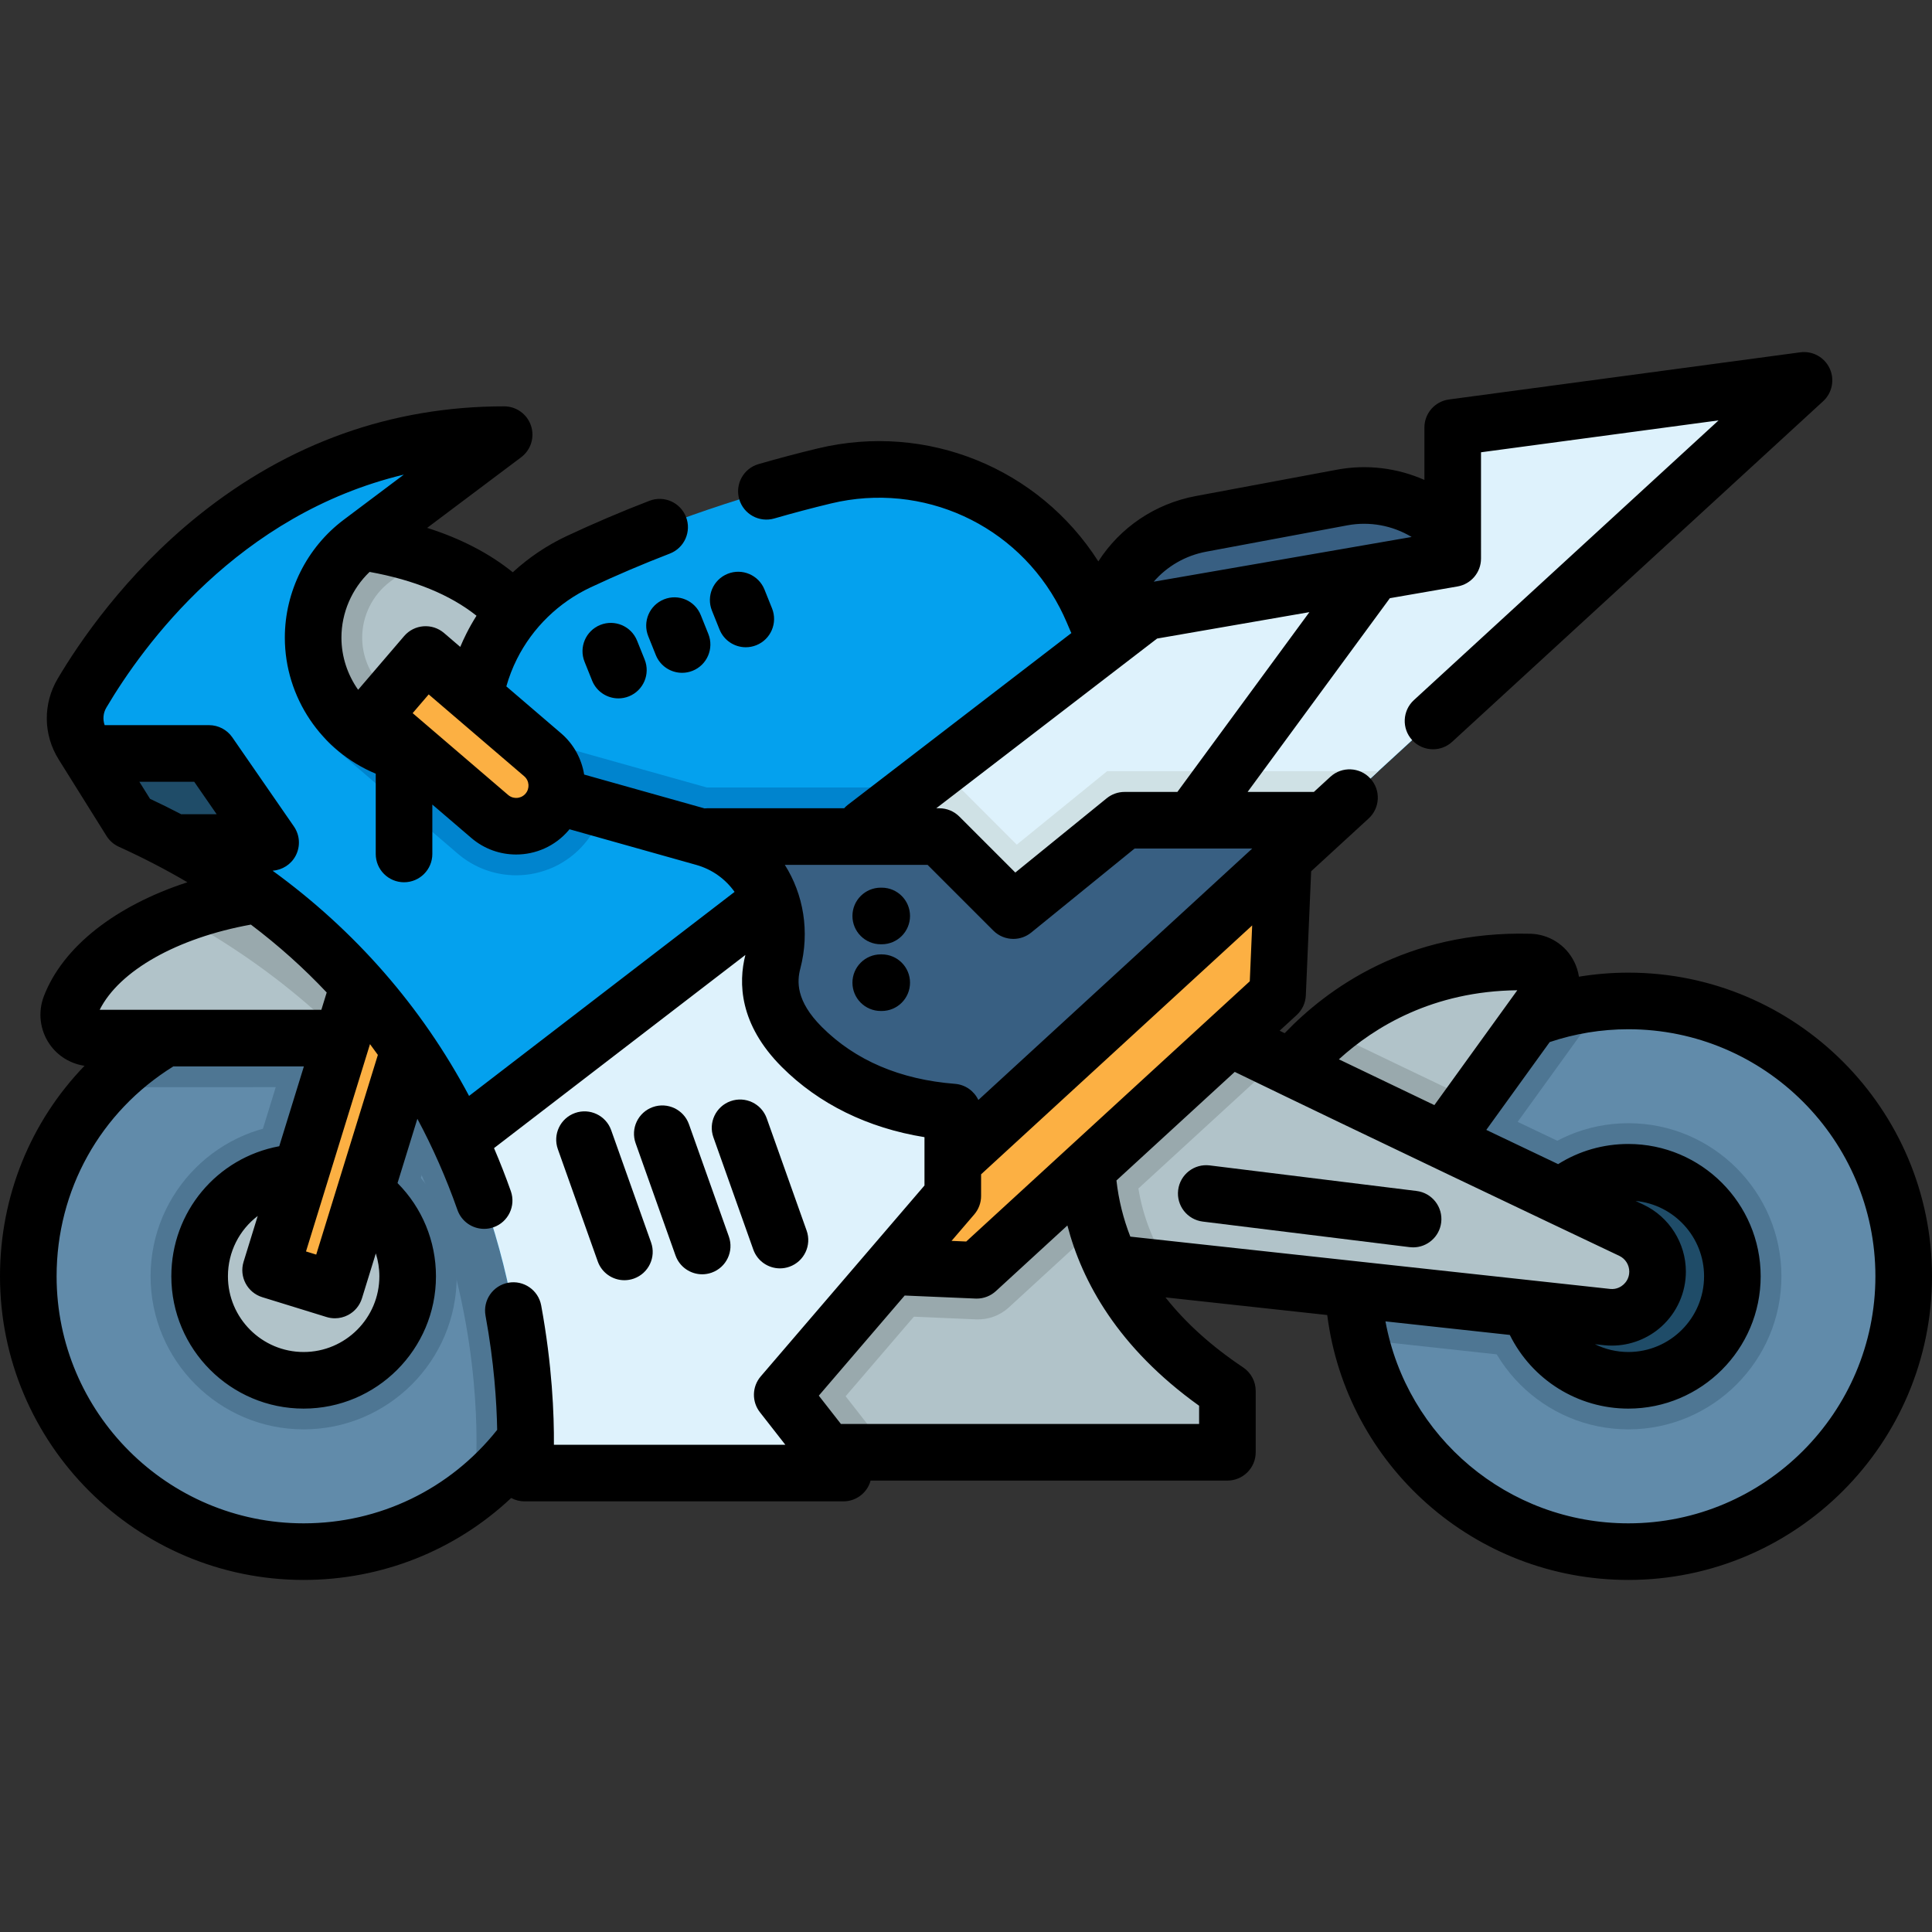 <!-- icon666.com - MILLIONS vector ICONS FREE --><svg version="1.1" id="Capa_1" xmlns="http://www.w3.org/2000/svg" xmlns:xlink="http://www.w3.org/1999/xlink" x="0px" y="0px" viewBox="0 0 512 512" style="enable-background:new 0 0 512 512;" xml:space="preserve"><rect x="0" y="0" width="512" height="512" fill="#333333" stroke="none"/><path style="fill:#385F82;" d="M292.262,181.413v-11.237c0-15.355,10.942-28.53,26.036-31.349l37.371-6.98 c19.62-3.664,37.746,11.39,37.746,31.349l0,0L292.262,181.413z"></path><path style="fill:#618BAA;" d="M504.5,338.232c0,40.3-32.67,72.97-72.97,72.97c-34.54,0-63.47-23.99-71.03-56.22 c-1.27-5.38-1.94-10.99-1.94-16.75c0-7.29,1.07-14.33,3.06-20.97c3.5-11.7,9.86-22.16,18.27-30.59 c11.42-11.44,26.62-19.11,43.57-20.96c2.65-0.3,5.34-0.45,8.07-0.45C471.83,265.262,504.5,297.932,504.5,338.232z"></path><g><path style="fill:#4E7693;" d="M423.46,265.712c-0.58,2.21-1.57,4.32-2.96,6.24l-40.26,55.77l-18.62-10.46 c3.5-11.7,9.86-22.16,18.27-30.59C391.31,275.232,406.51,267.562,423.46,265.712z"></path><path style="fill:#4E7693;" d="M452.27,336.987c0,13.85-11.26,25.12-25.09,25.12c-0.87,0-1.74-0.05-2.6-0.14l-64.08-6.99 c-1.27-5.38-1.94-10.99-1.94-16.75c0-20.13,8.15-38.35,21.33-51.56c17.21,8.23,36.72,17.52,58.04,27.63 C446.64,318.427,452.27,327.337,452.27,336.987z"></path><path style="fill:#4E7693;" d="M431.53,378.796c-22.368,0-40.566-18.198-40.566-40.566s18.198-40.566,40.566-40.566 s40.566,18.198,40.566,40.566S453.898,378.796,431.53,378.796z"></path></g><circle style="fill:#1F4C68;" cx="431.53" cy="338.23" r="27.566"></circle><path style="fill:#618BAA;" d="M153.44,338.232c0,17.74-6.33,33.99-16.85,46.64c-3.32,3.99-7.05,7.62-11.14,10.83 c-12.39,9.71-28.01,15.5-44.98,15.5c-40.3,0-72.97-32.67-72.97-72.97c0-19.41,7.58-37.04,19.94-50.12 c13.3-14.07,32.14-22.85,53.03-22.85c0.22,0,0.45,0,0.67,0.01C121.13,265.622,153.44,298.152,153.44,338.232z"></path><g><path style="fill:#4E7693;" d="M153.44,338.232c0,17.74-6.33,33.99-16.85,46.64c-3.32,3.99-7.05,7.62-11.14,10.83l0.61-6.53 c0.02-0.26,2.37-28.7-8.61-62.55c-7.74-23.91-19.89-44.4-36.31-61.35C121.13,265.622,153.44,298.152,153.44,338.232z"></path><path style="fill:#4E7693;" d="M136.59,384.867v-1.83c0-28.92-7.57-55.53-22.47-79.27l-10.31,33.41 c-2.91,9.41-11.57,15.45-20.94,15.45c-2.14,0-4.32-0.32-6.47-0.98c-11.56-3.57-18.05-15.84-14.48-27.4l11.16-36.14H27.44 c13.3-14.07,32.14-22.85,53.03-22.85c40.3,0,72.97,32.67,72.97,72.97C153.44,355.967,147.11,372.217,136.59,384.867z"></path><path style="fill:#4E7693;" d="M80.47,378.796c-22.368,0-40.566-18.198-40.566-40.566s18.198-40.566,40.566-40.566 s40.566,18.198,40.566,40.566S102.838,378.796,80.47,378.796z"></path></g><g><circle style="fill:#B1C3C9;" cx="80.47" cy="338.23" r="27.566"></circle><path style="fill:#B1C3C9;" d="M147.94,275.107H24.37c-4.33,0-7.3-4.35-5.75-8.4c3.82-9.96,14.26-18.51,28.58-24.07 c11.09-4.32,24.5-6.84,38.95-6.84c33.1,0,60.77,13.24,67.53,30.91C155.23,270.757,152.27,275.107,147.94,275.107z"></path></g><path style="fill:#99A9AD;" d="M147.94,275.107H91.13c-3.17-3.16-6.48-6.23-9.93-9.19c-11.49-9.87-23.49-17.66-34-23.28 c11.09-4.32,24.5-6.84,38.95-6.84c33.1,0,60.77,13.24,67.53,30.91C155.23,270.757,152.27,275.107,147.94,275.107z"></path><path style="fill:#B1C3C9;" d="M409.97,264.337l-19.7,27.29l-13.78,19.08l-38.62-21.71c0,0,4.54-7.67,14.12-15.73 c10.95-9.23,28.51-18.97,53.4-18.31C410.12,255.077,412.74,260.507,409.97,264.337z"></path><path style="fill:#99A9AD;" d="M390.27,291.627l-13.78,19.08l-38.62-21.71c0,0,4.54-7.67,14.12-15.73 C363.23,278.687,376.07,284.837,390.27,291.627z"></path><path style="fill:#B1C3C9;" d="M439.27,336.978c0,6.77-5.5,12.12-12.11,12.12c-0.41,0-0.83-0.02-1.25-0.06l-115.62-12.61h-0.03 l-115.83-12.63l95.64-62.89l3.42-2.25c0.06,0.18,1.43,0.97,3.85,2.24c3.32,1.75,8.62,4.4,15.26,7.68 c7.29,3.59,16.2,7.93,25.89,12.61c33.88,16.36,77.23,36.96,93.86,44.85C436.58,328.038,439.27,332.298,439.27,336.978z"></path><path style="fill:#99A9AD;" d="M301.69,314.958c1.24,7.64,4.1,14.81,8.57,21.47l-115.83-12.63l95.64-62.89l3.42-2.25 c0.06,0.18,1.43,0.97,3.85,2.24c3.32,1.75,8.62,4.4,15.26,7.68c7.29,3.59,16.2,7.93,25.89,12.61L301.69,314.958z"></path><path style="fill:#B1C3C9;" d="M325.28,368.608v16.26H184.03v-110.79l79.73-0.13l31.34-0.05c0,0-5.46,10.36-6.81,25.32 c-0.7,7.66-0.33,16.53,2.41,25.83C294.94,339.478,304.87,354.968,325.28,368.608z"></path><g><path style="fill:#99A9AD;" d="M290.7,325.048l-23.37,21.45c-2.35,2.15-5.45,3.28-8.63,3.15l-74.63-3.2l79.69-72.5l31.34-0.05 c0,0-5.46,10.36-6.81,25.32C287.59,306.878,287.96,315.748,290.7,325.048z"></path><path style="fill:#99A9AD;" d="M295.1,273.902c0,0-5.46,10.36-6.81,25.32l-7.43,4.63l-56.76,66.17l11.6,14.85h-51.67v-110.79 L295.1,273.902z"></path></g><rect x="85.101" y="247.823" transform="matrix(-0.956 -0.295 0.295 -0.956 96.955 603.753)" style="fill:#FCB043;" width="17.834" height="93.48"></rect><path style="fill:#B1C3C9;" d="M148.13,195.542H76v-53.27c8.24-0.09,22.55,0.58,36.26,5.21 C130.74,153.712,148.13,167.132,148.13,195.542z"></path><path style="fill:#99A9AD;" d="M140.49,195.542H76v-53.27c8.24-0.09,22.55,0.58,36.26,5.21l-8.87,6.66 c-4.64,3.48-7.41,9.03-7.41,14.83c0,3.05,0.76,6.08,2.2,8.75c0.46,0.87,0.98,1.68,1.57,2.46c2.46,3.23,5.84,5.54,9.77,6.65 L140.49,195.542z"></path><path style="fill:#1F4C68;" d="M154.84,223.661c-4.52,5.27-11.1,8.3-18.05,8.3c-4.12,0-8.15-1.07-11.69-3.08v-35.75 c0-0.64,0.01-1.28,0.04-1.91c0.28-7.04,2.07-13.81,5.14-19.91l21.98,18.83c4.82,4.14,7.74,9.9,8.23,16.23 S158.97,218.842,154.84,223.661z"></path><polygon style="fill:#FCB043;" points="340.35,221.847 338.565,263.471 258.841,336.64 216.173,334.81 "></polygon><path style="fill:#04A1EE;" d="M478.08,100.798l-112.81,103.57l-14.16,13l-101.61,93.29h-55.07v-66.38H125.1v-51.15 c0-0.64,0.01-1.28,0.04-1.91c0.28-7.04,2.07-13.81,5.14-19.91c4.83-9.66,12.85-17.65,23.03-22.43c23.65-11.1,46.25-18.21,65.2-22.76 c27.72-6.66,56.15,6.6,69.06,31.59c0.69,1.33,1.33,2.69,1.93,4.08l1.12,2.6l12.92-2.24l81.44-14.12v-34.73L478.08,100.798z"></path><path style="fill:#0084CE;" d="M365.27,204.368l-14.16,13l-101.61,93.29h-55.07v-66.38H125.1v-51.15c0-0.64,0.01-1.28,0.04-1.91 l38.11,10.72l24.08,6.76h66.98l15.14,15.14l23.95-19.47L365.27,204.368L365.27,204.368z"></path><polygon style="fill:#DEF2FC;" points="478.08,100.798 365.27,204.368 351.11,217.368 249.5,310.658 194.43,310.658 194.43,245.998 242.97,208.698 303.54,162.148 384.98,148.028 384.98,113.298 "></polygon><polygon style="fill:#CFE1E5;" points="365.27,204.368 351.11,217.368 249.5,310.658 194.43,310.658 194.43,245.998 242.97,208.698 254.31,208.698 269.45,223.838 293.4,204.368 "></polygon><polygon style="fill:#385F82;" points="351.11,217.368 249.5,310.658 194.43,310.658 194.43,244.278 177.43,244.278 177.43,221.698 248.93,221.698 268.55,241.318 298.02,217.368 "></polygon><path style="fill:#04A1EE;" d="M252.5,316.95l-45.2,52.69l16.2,20.73H139c0,0,3.97-42.8-17.31-88.47 c-13.18-28.26-36.02-57.63-75.48-78.62c-3.72-1.98-7.59-3.89-11.62-5.71l-11.19-17.9l-1.5-2.4c-2.58-4.13-2.66-9.35-0.18-13.55 c11.11-18.81,46.64-68.53,111.88-68.53l-38.02,28.55c-7.93,5.96-12.6,15.31-12.6,25.23c0,5.34,1.34,10.43,3.75,14.91 c0.77,1.45,1.66,2.83,2.65,4.14c4.06,5.34,9.81,9.4,16.61,11.32l53.74,15.11l26.81,7.53c8.59,2.42,14.86,8.75,17.63,16.54 c1.8,5.04,2.12,10.69,0.66,16.28c-1.77,6.77-0.43,14.56,7.67,22.66c12.32,12.32,27.85,16.29,40,17.25L252.5,316.95L252.5,316.95z"></path><path style="fill:#1F4C68;" d="M71.72,223.28H46.21c-3.72-1.98-7.59-3.89-11.62-5.71l-11.19-17.9h32L71.72,223.28z"></path><path style="fill:#DEF2FC;" d="M252.5,316.948l-45.2,52.69l16.2,20.73H139c0,0,3.97-42.8-17.31-88.47l82.48-63.38 c1.8,5.04,2.12,10.69,0.66,16.28c-1.77,6.77-0.43,14.56,7.67,22.66c12.32,12.32,27.85,16.29,40,17.25L252.5,316.948L252.5,316.948z"></path><path style="fill:#0084CE;" d="M159.73,214.452c-0.91,3.36-2.56,6.49-4.89,9.21c-4.52,5.27-11.1,8.3-18.05,8.3 c-5.67,0-11.16-2.03-15.46-5.72l-33.551-28.749c-4.048-3.469-4.518-9.562-1.05-13.611l0,0c0.77,1.45,1.66,2.83,2.65,4.14 c4.06,5.34,9.81,9.4,16.61,11.32L159.73,214.452z"></path><path style="fill:#FCB043;" d="M112.795,173.448l31.004,26.569c4.515,3.87,5.039,10.667,1.169,15.182l0,0 c-3.87,4.515-10.667,5.039-15.182,1.169L98.782,189.8L112.795,173.448z"></path><path d="M165.473,339.27c-3.084,0-5.975-1.918-7.067-4.99l-10.571-29.745c-1.387-3.903,0.652-8.191,4.555-9.579 c3.902-1.387,8.192,0.652,9.579,4.555l10.571,29.745c1.387,3.903-0.652,8.191-4.555,9.579 C167.154,339.13,166.306,339.27,165.473,339.27z"></path><path d="M186.085,337.701c-3.085,0-5.975-1.918-7.067-4.99l-10.571-29.745c-1.387-3.903,0.652-8.191,4.555-9.579 c3.905-1.386,8.192,0.652,9.579,4.555l10.571,29.745c1.387,3.903-0.652,8.191-4.555,9.579 C187.766,337.561,186.918,337.701,186.085,337.701z"></path><path d="M206.697,336.132c-3.085,0-5.975-1.917-7.067-4.99l-10.572-29.745c-1.387-3.903,0.652-8.191,4.555-9.579 c3.902-1.387,8.191,0.652,9.579,4.555l10.572,29.745c1.387,3.903-0.652,8.191-4.555,9.579 C208.379,335.992,207.531,336.132,206.697,336.132z"></path><path d="M163.882,185.079c-2.974,0-5.788-1.78-6.963-4.708l-2.008-5.004c-1.542-3.844,0.323-8.211,4.167-9.754 c3.842-1.542,8.21,0.323,9.754,4.167l2.008,5.004c1.543,3.844-0.323,8.211-4.167,9.754 C165.758,184.905,164.812,185.079,163.882,185.079z"></path><path d="M180.761,178.304c-2.974,0-5.788-1.78-6.963-4.708l-2.008-5.004c-1.542-3.844,0.323-8.211,4.167-9.754 c3.844-1.542,8.211,0.323,9.754,4.167l2.008,5.004c1.542,3.844-0.323,8.211-4.167,9.754 C182.637,178.13,181.691,178.304,180.761,178.304z"></path><path d="M197.641,171.529c-2.974,0-5.787-1.78-6.962-4.708l-2.009-5.004c-1.543-3.844,0.323-8.211,4.167-9.754 c3.845-1.545,8.211,0.322,9.754,4.166l2.009,5.004c1.543,3.844-0.323,8.211-4.167,9.754 C199.516,171.355,198.57,171.529,197.641,171.529z"></path><path d="M431.53,257.76c-4.417,0-8.788,0.369-13.094,1.074c-0.207-1.347-0.614-2.676-1.239-3.94 c-2.206-4.457-6.655-7.307-11.613-7.438c-32.778-0.872-53.883,14.595-65.13,26.348c-0.448-0.217-0.901-0.436-1.346-0.651 l4.529-4.156c1.465-1.345,2.336-3.217,2.422-5.205l1.41-32.895l15.236-13.989c3.051-2.801,3.254-7.545,0.453-10.597 c-2.802-3.052-7.546-3.254-10.597-0.452l-4.366,4.009H330.63l37.699-51.342l17.935-3.11c3.594-0.623,6.219-3.742,6.219-7.39V119.86 l62.954-8.453l-80.744,74.133c-3.051,2.801-3.254,7.545-0.452,10.597c1.479,1.611,3.499,2.428,5.526,2.428 c1.812,0,3.63-0.653,5.07-1.975l98.315-90.265c2.413-2.215,3.109-5.74,1.719-8.706s-4.542-4.691-7.789-4.252l-93.097,12.5 c-3.723,0.5-6.502,3.677-6.502,7.433v13.886c-7.185-3.183-15.26-4.193-23.189-2.713l-37.372,6.98 c-10.884,2.033-20.096,8.367-25.855,17.323c-15.725-24.668-45.392-36.897-74.307-29.949c-5.211,1.251-10.507,2.652-15.74,4.165 c-3.979,1.15-6.273,5.308-5.123,9.287s5.307,6.273,9.287,5.123c5.015-1.449,10.088-2.791,15.079-3.99 c24.262-5.828,49.196,5.579,60.65,27.749c0.587,1.133,1.16,2.344,1.696,3.586l1.115,2.599c0.061,0.143,0.131,0.28,0.201,0.417 l-59.242,45.527c-0.359,0.276-0.681,0.583-0.976,0.906H187.43c-0.247,0-0.491,0.014-0.733,0.037l-31.891-8.966 c-0.665-4.116-2.721-8.028-6.127-10.947l-14.494-12.421c0.707-2.488,1.634-4.912,2.803-7.236 c4.144-8.288,11.073-15.034,19.509-18.995c6.8-3.191,13.869-6.206,21.011-8.96c3.865-1.49,5.79-5.831,4.299-9.696 c-1.49-3.865-5.833-5.789-9.696-4.299c-7.471,2.881-14.868,6.036-21.989,9.377c-5.224,2.453-10.018,5.701-14.229,9.566 c-6.226-5.018-13.813-8.949-22.692-11.765l24.907-18.709c2.58-1.938,3.631-5.309,2.61-8.371c-1.021-3.061-3.887-5.126-7.114-5.126 c-29.831,0-57.061,9.711-80.936,28.863c-19.513,15.653-31.812,33.884-37.407,43.359c-3.913,6.627-3.805,14.805,0.281,21.341 l12.686,20.296c0.783,1.253,1.919,2.247,3.265,2.856c6.351,2.877,12.403,6.021,18.174,9.41 c-19.01,6.184-33.022,17.087-38.047,30.213c-1.615,4.218-1.053,8.954,1.504,12.67c2.169,3.154,5.546,5.21,9.276,5.755 C8.126,297.223,0,316.979,0,338.23c0,44.372,36.099,80.47,80.47,80.47c20.695,0,40.179-7.8,54.997-21.717 c1.077,0.576,2.286,0.893,3.533,0.893h84.5c2.868,0,5.484-1.635,6.741-4.212c0.205-0.42,0.352-0.855,0.474-1.296h94.561 c4.142,0,7.5-3.358,7.5-7.5v-16.257c0-2.504-1.25-4.843-3.332-6.235c-8.423-5.631-15.275-11.832-20.58-18.555l42.868,4.674 c5.059,39.818,39.006,70.205,79.798,70.205c44.372,0,80.47-36.099,80.47-80.47C512,293.859,475.901,257.76,431.53,257.76z M402.102,262.427l-21.978,30.436c-8.407-4.02-16.986-8.131-25.303-12.132C364.29,272.117,379.737,262.673,402.102,262.427z M319.675,146.2l37.372-6.98c5.927-1.105,11.986,0.038,17.051,3.083l-68.357,11.854C309.273,150.086,314.121,147.237,319.675,146.2z M306.642,169.224l40.361-6.999l-34.984,47.644H298.02c-1.723,0-3.393,0.593-4.73,1.68l-24.221,19.683l-14.836-14.836 c-1.407-1.407-3.314-2.197-5.303-2.197h-0.812L306.642,169.224z M245.823,229.2l17.423,17.423c1.457,1.457,3.377,2.197,5.305,2.197 c1.669,0,3.344-0.555,4.728-1.68l27.403-22.27h31.173l-72.58,66.637c-1.117-2.36-3.425-4.058-6.187-4.276 c-14.561-1.147-26.433-6.218-35.286-15.071c-6.932-6.932-6.581-12.14-5.714-15.455c2.577-9.855,0.83-19.698-4.098-27.505 L245.823,229.2L245.823,229.2z M331.84,245.247l-0.634,14.8l-75.147,68.967l-3.887-0.167l6.021-7.019 c1.166-1.359,1.807-3.091,1.807-4.883v-5.741L331.84,245.247z M138.918,205.713c1.368,1.172,1.527,3.239,0.355,4.607 c-0.767,0.894-1.726,1.093-2.23,1.132c-0.503,0.039-1.483-0.011-2.378-0.777l-25.309-21.689l4.252-4.962L138.918,205.713z M126.278,163.175c-0.973,1.543-1.88,3.13-2.698,4.766c-0.577,1.147-1.114,2.312-1.61,3.494l-4.295-3.681 c-3.145-2.696-7.88-2.331-10.575,0.814l-12.193,14.228c-2.794-3.961-4.423-8.754-4.423-13.828c0-6.579,2.747-12.902,7.461-17.407 C109.784,153.711,119.28,157.606,126.278,163.175z M27.732,192.171c-0.533-1.523-0.394-3.211,0.445-4.634 c9.703-16.431,34.897-51.223,78.842-61.76L91.08,137.75c-9.766,7.335-15.596,19.006-15.596,31.219 c0,15.854,9.704,30.08,24.09,36.062v21.276c0,4.142,3.358,7.5,7.5,7.5s7.5-3.358,7.5-7.5v-13.095l10.33,8.853 c3.439,2.947,7.666,4.389,11.874,4.389c5.152,0,10.276-2.163,13.884-6.373c0.09-0.105,0.163-0.217,0.25-0.323l33.601,9.447 c4.279,1.203,7.765,3.786,10.161,7.153l-70.365,54.07c-12.584-23.635-30.142-43.747-52.068-59.683 c2.581-0.181,4.907-1.667,6.12-3.981c1.295-2.47,1.113-5.454-0.473-7.748l-16.32-23.61c-1.4-2.026-3.707-3.235-6.169-3.235 L27.732,192.171L27.732,192.171z M69.503,343.766l17.04,5.26c0.724,0.223,1.469,0.333,2.212,0.333c1.21,0,2.414-0.293,3.503-0.868 c1.759-0.929,3.077-2.519,3.664-4.42l3.674-11.902c0.612,1.936,0.939,3.975,0.939,6.06c0,11.064-9.001,20.066-20.066,20.066 c-11.064,0-20.066-9.002-20.066-20.066c0-6.511,3.065-12.316,7.895-15.987l-3.749,12.145 C63.328,338.345,65.546,342.544,69.503,343.766z M81.094,331.645l16.959-54.941c0.703,0.945,1.402,1.894,2.084,2.856l-16.336,52.921 L81.094,331.645z M48.21,215.781c-0.059,0-0.116,0.008-0.175,0.009c-2.712-1.415-5.466-2.785-8.276-4.095l-2.827-4.523h14.535 l5.952,8.61H48.21V215.781z M66.487,245.029c7.28,5.501,13.982,11.498,20.093,17.989l-1.417,4.591H26.416 C31.623,257.229,46.942,248.57,66.487,245.029z M146.791,382.876c0.059-7.929-0.448-21.049-3.37-36.92 c-0.75-4.073-4.658-6.768-8.734-6.018c-4.074,0.75-6.768,4.66-6.018,8.734c2.272,12.341,2.954,22.927,3.087,30.255 C119.245,394.67,100.557,403.7,80.47,403.7c-36.1,0-65.47-29.37-65.47-65.47c0-22.847,11.549-43.569,30.932-55.62h34.601 l-6.53,21.154c-16.5,3.05-28.599,17.367-28.599,34.466c0,19.335,15.731,35.066,35.066,35.066c19.336,0,35.066-15.731,35.066-35.066 c0-9.34-3.676-18.157-10.185-24.702l5.258-17.035c4.085,7.621,7.632,15.673,10.621,24.16c1.086,3.083,3.981,5.011,7.074,5.011 c0.827,0,1.668-0.138,2.491-0.428c3.907-1.376,5.959-5.659,4.583-9.565c-1.366-3.88-2.859-7.679-4.455-11.409l66.613-51.187 c-1.87,7.319-1.674,18.357,9.66,29.691c9.813,9.813,22.78,16.17,37.803,18.594v12.81l-43.394,50.59 c-2.325,2.711-2.416,6.686-0.217,9.5l6.732,8.616L146.791,382.876L146.791,382.876z M317.776,372.54v4.828h-94.922l-5.864-7.504 l22.76-26.535l18.769,0.805c0.108,0.004,0.214,0.007,0.321,0.007c1.874,0,3.685-0.702,5.071-1.975l18.96-17.401 C286.748,339.656,296.269,357.129,317.776,372.54z M299.544,327.716c-1.857-4.761-3.096-9.72-3.673-14.881l31.35-28.771 c34.382,16.675,82.416,39.502,101.919,48.754c1.6,0.759,2.634,2.396,2.634,4.169c0,1.786-0.955,2.915-1.524,3.428 c-0.569,0.514-1.789,1.35-3.523,1.169L299.544,327.716z M435.569,319.264c-0.668-0.317-1.38-0.655-2.114-1.003 c10.164,0.973,18.141,9.554,18.141,19.968c0,11.064-9.002,20.066-20.066,20.066c-3.144,0-6.159-0.738-8.857-2.065l2.47,0.269 c0.669,0.069,1.338,0.103,2.005,0.103c4.828,0,9.532-1.788,13.148-5.051c4.116-3.713,6.477-9.022,6.477-14.566 C446.774,329.45,442.375,322.493,435.569,319.264z M431.53,403.7c-31.953,0-58.743-22.912-64.368-53.522l32.953,3.593 c5.85,11.83,17.958,19.525,31.415,19.525c19.335,0,35.066-15.731,35.066-35.066c0-19.335-15.731-35.066-35.066-35.066 c-6.666,0-13.04,1.839-18.608,5.341c-5.887-2.801-12.314-5.862-19.039-9.071l16.805-23.272c6.695-2.248,13.696-3.402,20.843-3.402 c36.101,0,65.47,29.37,65.47,65.47C497,374.33,467.63,403.7,431.53,403.7z"></path><path d="M233.666,250.242h-0.261c-4.142,0-7.5-3.358-7.5-7.5s3.358-7.5,7.5-7.5h0.261c4.142,0,7.5,3.358,7.5,7.5 S237.809,250.242,233.666,250.242z"></path><path d="M233.666,267.921h-0.261c-4.142,0-7.5-3.358-7.5-7.5s3.358-7.5,7.5-7.5h0.261c4.142,0,7.5,3.358,7.5,7.5 S237.809,267.921,233.666,267.921z"></path><path d="M374.495,330.564c-0.307,0-0.617-0.019-0.929-0.058l-54.819-6.774c-4.111-0.508-7.031-4.252-6.523-8.363 c0.508-4.11,4.244-7.031,8.363-6.523l54.819,6.774c4.111,0.508,7.031,4.253,6.523,8.363 C381.459,327.781,378.227,330.564,374.495,330.564z"></path></svg>